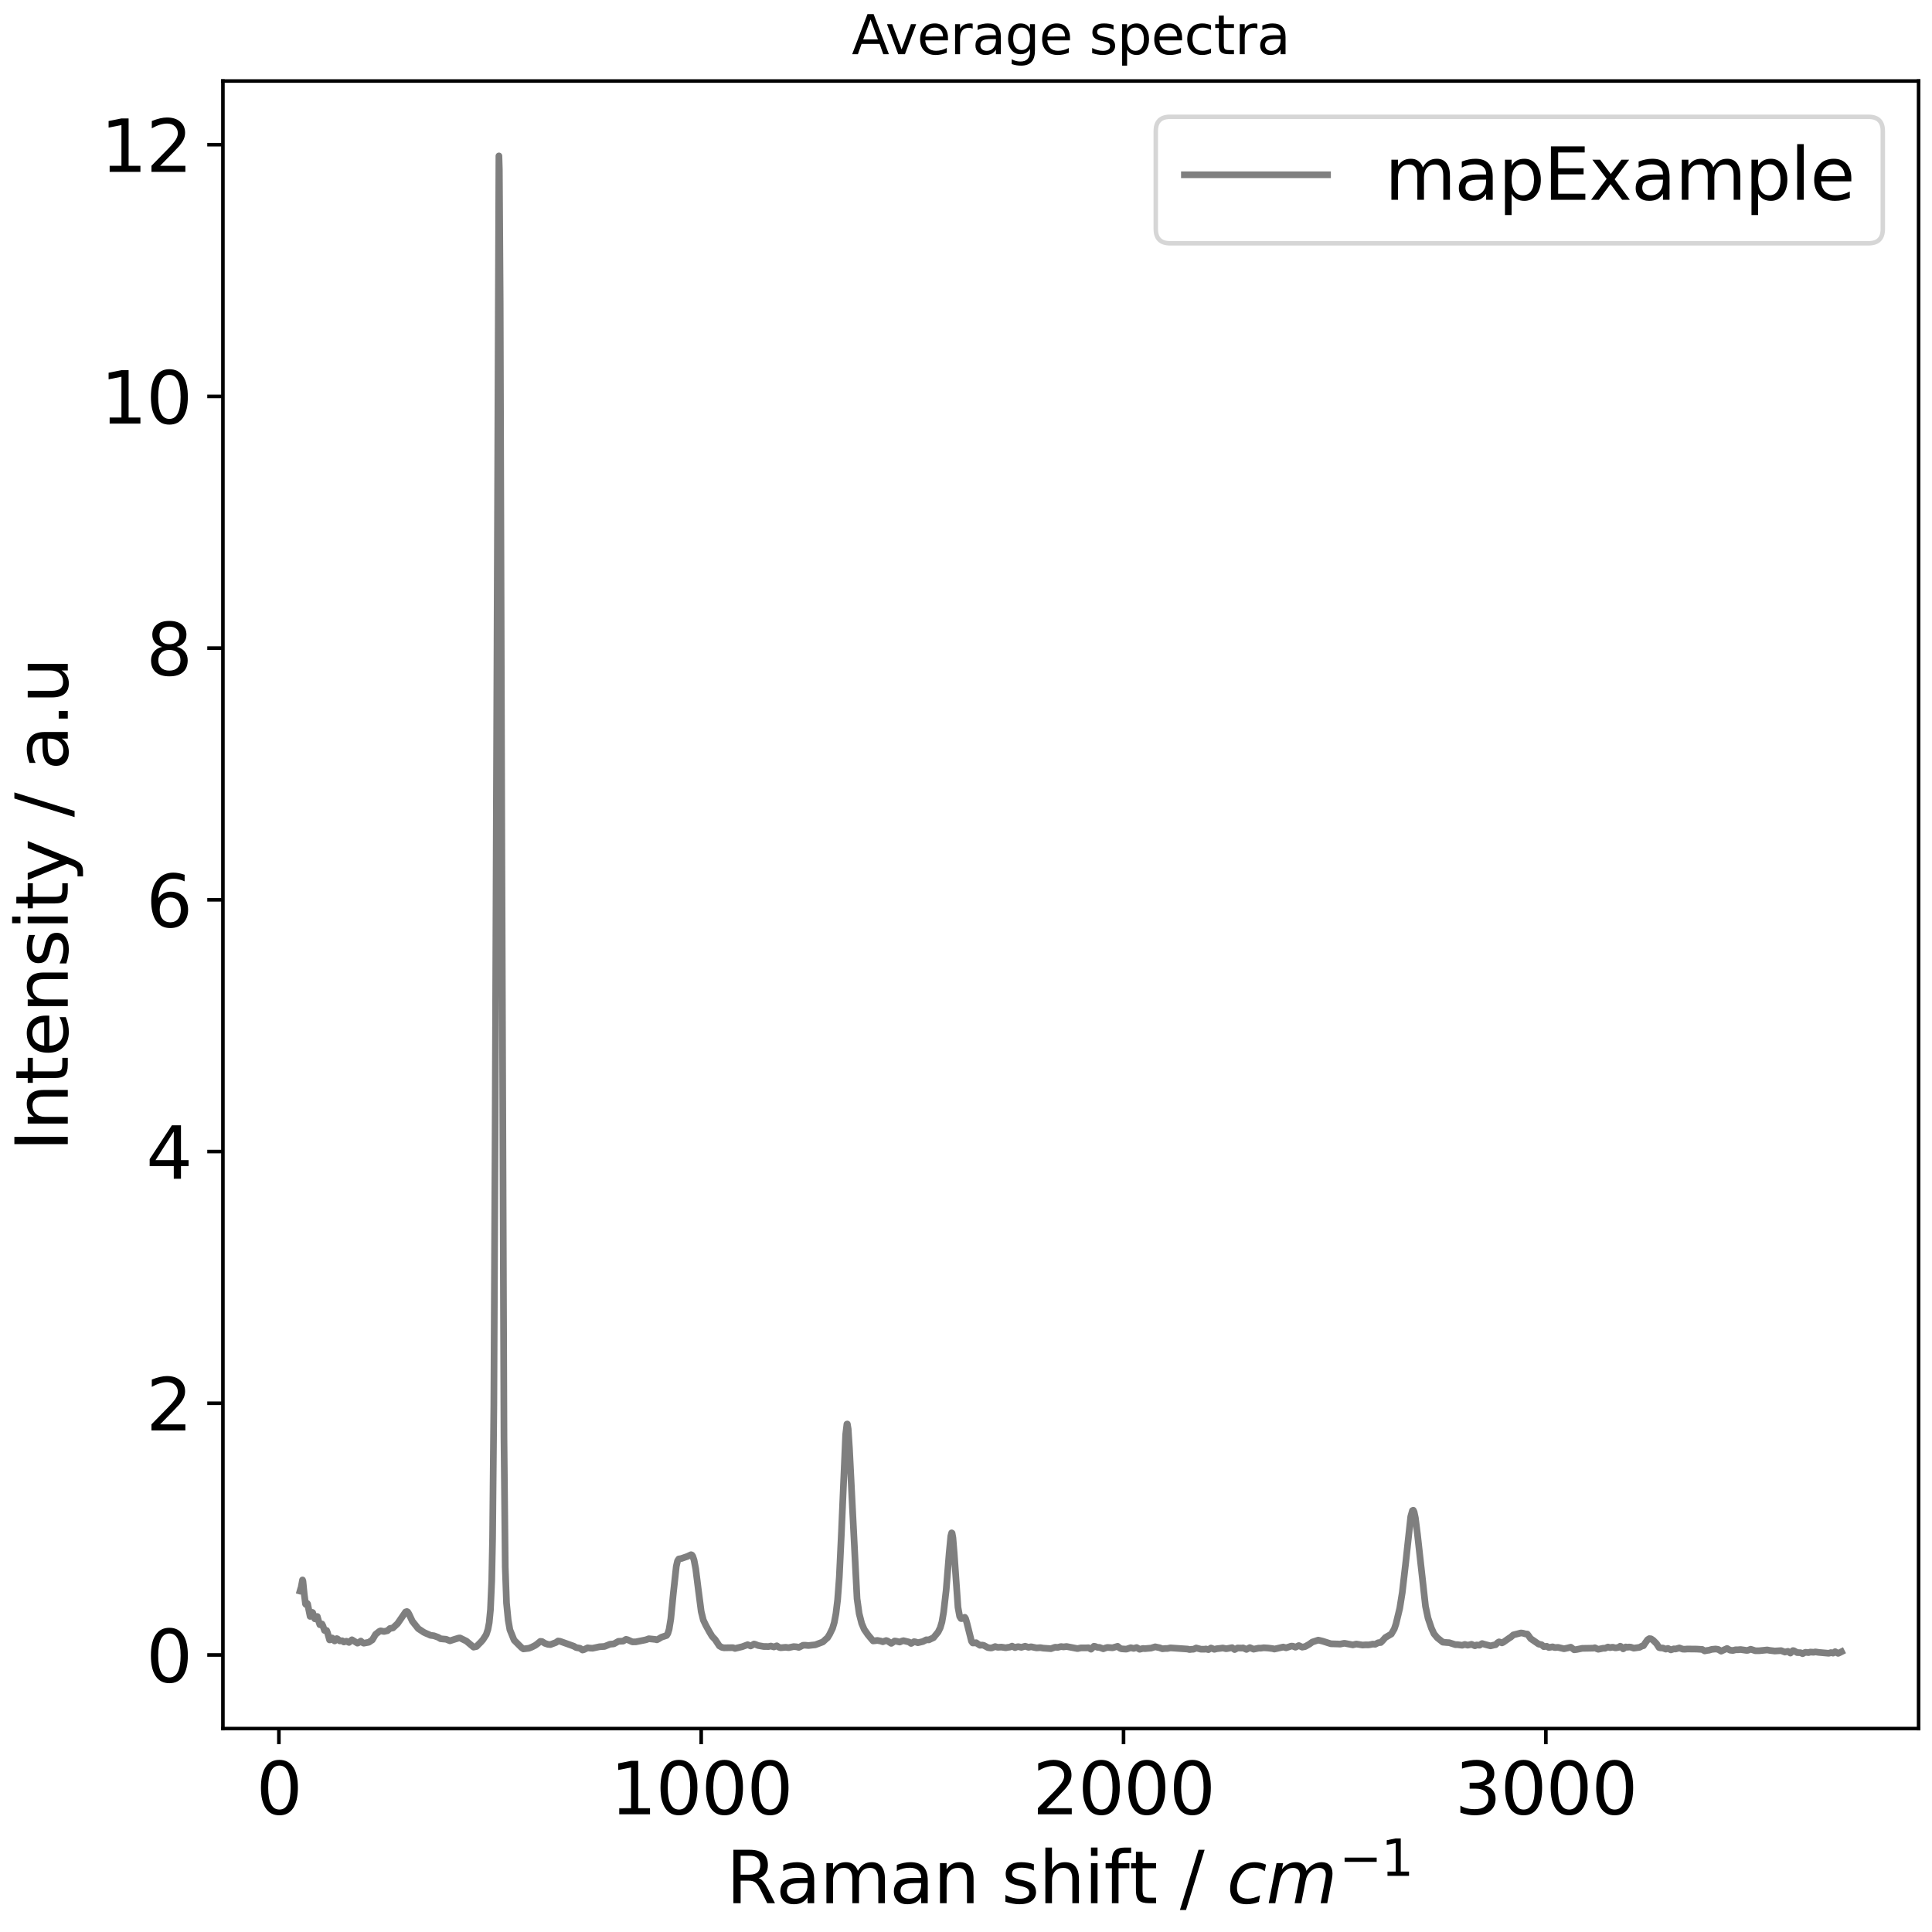 <?xml version="1.0" encoding="utf-8" standalone="no"?>
<!DOCTYPE svg PUBLIC "-//W3C//DTD SVG 1.1//EN"
  "http://www.w3.org/Graphics/SVG/1.1/DTD/svg11.dtd">
<svg xmlns:xlink="http://www.w3.org/1999/xlink" width="432pt" height="432pt" viewBox="0 0 432 432" xmlns="http://www.w3.org/2000/svg" version="1.1">
 <defs>
  <style type="text/css">*{stroke-linejoin: round; stroke-linecap: butt}</style>
 </defs>
 <g id="figure_1">
  <g id="patch_1">
   <path d="M 0 432 
L 432 432 
L 432 0 
L 0 0 
z
" style="fill: #ffffff"/>
  </g>
  <g id="axes_1">
   <g id="patch_2">
    <path d="M 49.845 386.515 
L 429 386.515 
L 429 18.118 
L 49.845 18.118 
z
" style="fill: #ffffff"/>
   </g>
   <g id="matplotlib.axis_1">
    <g id="xtick_1">
     <g id="line2d_1">
      <defs>
       <path id="m2efb0ae45a" d="M 0 0 
L 0 3.5 
" style="stroke: #000000; stroke-width: 0.8"/>
      </defs>
      <g>
       <use xlink:href="#m2efb0ae45a" x="62.358" y="386.515" style="stroke: #000000; stroke-width: 0.8"/>
      </g>
     </g>
     <g id="text_1">
      <!-- 0 -->
      <g transform="translate(57.268 405.672)scale(0.16 -0.16)">
       <defs>
        <path id="DejaVuSans-30" d="M 2034 4250 
Q 1547 4250 1301 3770 
Q 1056 3291 1056 2328 
Q 1056 1369 1301 889 
Q 1547 409 2034 409 
Q 2525 409 2770 889 
Q 3016 1369 3016 2328 
Q 3016 3291 2770 3770 
Q 2525 4250 2034 4250 
z
M 2034 4750 
Q 2819 4750 3233 4129 
Q 3647 3509 3647 2328 
Q 3647 1150 3233 529 
Q 2819 -91 2034 -91 
Q 1250 -91 836 529 
Q 422 1150 422 2328 
Q 422 3509 836 4129 
Q 1250 4750 2034 4750 
z
" transform="scale(0.016)"/>
       </defs>
       <use xlink:href="#DejaVuSans-30"/>
      </g>
     </g>
    </g>
    <g id="xtick_2">
     <g id="line2d_2">
      <g>
       <use xlink:href="#m2efb0ae45a" x="156.792" y="386.515" style="stroke: #000000; stroke-width: 0.8"/>
      </g>
     </g>
     <g id="text_2">
      <!-- 1000 -->
      <g transform="translate(136.432 405.672)scale(0.16 -0.16)">
       <defs>
        <path id="DejaVuSans-31" d="M 794 531 
L 1825 531 
L 1825 4091 
L 703 3866 
L 703 4441 
L 1819 4666 
L 2450 4666 
L 2450 531 
L 3481 531 
L 3481 0 
L 794 0 
L 794 531 
z
" transform="scale(0.016)"/>
       </defs>
       <use xlink:href="#DejaVuSans-31"/>
       <use xlink:href="#DejaVuSans-30" x="63.623"/>
       <use xlink:href="#DejaVuSans-30" x="127.246"/>
       <use xlink:href="#DejaVuSans-30" x="190.869"/>
      </g>
     </g>
    </g>
    <g id="xtick_3">
     <g id="line2d_3">
      <g>
       <use xlink:href="#m2efb0ae45a" x="251.227" y="386.515" style="stroke: #000000; stroke-width: 0.8"/>
      </g>
     </g>
     <g id="text_3">
      <!-- 2000 -->
      <g transform="translate(230.867 405.672)scale(0.16 -0.16)">
       <defs>
        <path id="DejaVuSans-32" d="M 1228 531 
L 3431 531 
L 3431 0 
L 469 0 
L 469 531 
Q 828 903 1448 1529 
Q 2069 2156 2228 2338 
Q 2531 2678 2651 2914 
Q 2772 3150 2772 3378 
Q 2772 3750 2511 3984 
Q 2250 4219 1831 4219 
Q 1534 4219 1204 4116 
Q 875 4013 500 3803 
L 500 4441 
Q 881 4594 1212 4672 
Q 1544 4750 1819 4750 
Q 2544 4750 2975 4387 
Q 3406 4025 3406 3419 
Q 3406 3131 3298 2873 
Q 3191 2616 2906 2266 
Q 2828 2175 2409 1742 
Q 1991 1309 1228 531 
z
" transform="scale(0.016)"/>
       </defs>
       <use xlink:href="#DejaVuSans-32"/>
       <use xlink:href="#DejaVuSans-30" x="63.623"/>
       <use xlink:href="#DejaVuSans-30" x="127.246"/>
       <use xlink:href="#DejaVuSans-30" x="190.869"/>
      </g>
     </g>
    </g>
    <g id="xtick_4">
     <g id="line2d_4">
      <g>
       <use xlink:href="#m2efb0ae45a" x="345.661" y="386.515" style="stroke: #000000; stroke-width: 0.8"/>
      </g>
     </g>
     <g id="text_4">
      <!-- 3000 -->
      <g transform="translate(325.301 405.672)scale(0.16 -0.16)">
       <defs>
        <path id="DejaVuSans-33" d="M 2597 2516 
Q 3050 2419 3304 2112 
Q 3559 1806 3559 1356 
Q 3559 666 3084 287 
Q 2609 -91 1734 -91 
Q 1441 -91 1130 -33 
Q 819 25 488 141 
L 488 750 
Q 750 597 1062 519 
Q 1375 441 1716 441 
Q 2309 441 2620 675 
Q 2931 909 2931 1356 
Q 2931 1769 2642 2001 
Q 2353 2234 1838 2234 
L 1294 2234 
L 1294 2753 
L 1863 2753 
Q 2328 2753 2575 2939 
Q 2822 3125 2822 3475 
Q 2822 3834 2567 4026 
Q 2313 4219 1838 4219 
Q 1578 4219 1281 4162 
Q 984 4106 628 3988 
L 628 4550 
Q 988 4650 1302 4700 
Q 1616 4750 1894 4750 
Q 2613 4750 3031 4423 
Q 3450 4097 3450 3541 
Q 3450 3153 3228 2886 
Q 3006 2619 2597 2516 
z
" transform="scale(0.016)"/>
       </defs>
       <use xlink:href="#DejaVuSans-33"/>
       <use xlink:href="#DejaVuSans-30" x="63.623"/>
       <use xlink:href="#DejaVuSans-30" x="127.246"/>
       <use xlink:href="#DejaVuSans-30" x="190.869"/>
      </g>
     </g>
    </g>
    <g id="text_5">
     <!-- Raman shift / $cm^{-1}$ -->
     <g transform="translate(162.382 425.672)scale(0.16 -0.16)">
      <defs>
       <path id="DejaVuSans-52" d="M 2841 2188 
Q 3044 2119 3236 1894 
Q 3428 1669 3622 1275 
L 4263 0 
L 3584 0 
L 2988 1197 
Q 2756 1666 2539 1819 
Q 2322 1972 1947 1972 
L 1259 1972 
L 1259 0 
L 628 0 
L 628 4666 
L 2053 4666 
Q 2853 4666 3247 4331 
Q 3641 3997 3641 3322 
Q 3641 2881 3436 2590 
Q 3231 2300 2841 2188 
z
M 1259 4147 
L 1259 2491 
L 2053 2491 
Q 2509 2491 2742 2702 
Q 2975 2913 2975 3322 
Q 2975 3731 2742 3939 
Q 2509 4147 2053 4147 
L 1259 4147 
z
" transform="scale(0.016)"/>
       <path id="DejaVuSans-61" d="M 2194 1759 
Q 1497 1759 1228 1600 
Q 959 1441 959 1056 
Q 959 750 1161 570 
Q 1363 391 1709 391 
Q 2188 391 2477 730 
Q 2766 1069 2766 1631 
L 2766 1759 
L 2194 1759 
z
M 3341 1997 
L 3341 0 
L 2766 0 
L 2766 531 
Q 2569 213 2275 61 
Q 1981 -91 1556 -91 
Q 1019 -91 701 211 
Q 384 513 384 1019 
Q 384 1609 779 1909 
Q 1175 2209 1959 2209 
L 2766 2209 
L 2766 2266 
Q 2766 2663 2505 2880 
Q 2244 3097 1772 3097 
Q 1472 3097 1187 3025 
Q 903 2953 641 2809 
L 641 3341 
Q 956 3463 1253 3523 
Q 1550 3584 1831 3584 
Q 2591 3584 2966 3190 
Q 3341 2797 3341 1997 
z
" transform="scale(0.016)"/>
       <path id="DejaVuSans-6d" d="M 3328 2828 
Q 3544 3216 3844 3400 
Q 4144 3584 4550 3584 
Q 5097 3584 5394 3201 
Q 5691 2819 5691 2113 
L 5691 0 
L 5113 0 
L 5113 2094 
Q 5113 2597 4934 2840 
Q 4756 3084 4391 3084 
Q 3944 3084 3684 2787 
Q 3425 2491 3425 1978 
L 3425 0 
L 2847 0 
L 2847 2094 
Q 2847 2600 2669 2842 
Q 2491 3084 2119 3084 
Q 1678 3084 1418 2786 
Q 1159 2488 1159 1978 
L 1159 0 
L 581 0 
L 581 3500 
L 1159 3500 
L 1159 2956 
Q 1356 3278 1631 3431 
Q 1906 3584 2284 3584 
Q 2666 3584 2933 3390 
Q 3200 3197 3328 2828 
z
" transform="scale(0.016)"/>
       <path id="DejaVuSans-6e" d="M 3513 2113 
L 3513 0 
L 2938 0 
L 2938 2094 
Q 2938 2591 2744 2837 
Q 2550 3084 2163 3084 
Q 1697 3084 1428 2787 
Q 1159 2491 1159 1978 
L 1159 0 
L 581 0 
L 581 3500 
L 1159 3500 
L 1159 2956 
Q 1366 3272 1645 3428 
Q 1925 3584 2291 3584 
Q 2894 3584 3203 3211 
Q 3513 2838 3513 2113 
z
" transform="scale(0.016)"/>
       <path id="DejaVuSans-20" transform="scale(0.016)"/>
       <path id="DejaVuSans-73" d="M 2834 3397 
L 2834 2853 
Q 2591 2978 2328 3040 
Q 2066 3103 1784 3103 
Q 1356 3103 1142 2972 
Q 928 2841 928 2578 
Q 928 2378 1081 2264 
Q 1234 2150 1697 2047 
L 1894 2003 
Q 2506 1872 2764 1633 
Q 3022 1394 3022 966 
Q 3022 478 2636 193 
Q 2250 -91 1575 -91 
Q 1294 -91 989 -36 
Q 684 19 347 128 
L 347 722 
Q 666 556 975 473 
Q 1284 391 1588 391 
Q 1994 391 2212 530 
Q 2431 669 2431 922 
Q 2431 1156 2273 1281 
Q 2116 1406 1581 1522 
L 1381 1569 
Q 847 1681 609 1914 
Q 372 2147 372 2553 
Q 372 3047 722 3315 
Q 1072 3584 1716 3584 
Q 2034 3584 2315 3537 
Q 2597 3491 2834 3397 
z
" transform="scale(0.016)"/>
       <path id="DejaVuSans-68" d="M 3513 2113 
L 3513 0 
L 2938 0 
L 2938 2094 
Q 2938 2591 2744 2837 
Q 2550 3084 2163 3084 
Q 1697 3084 1428 2787 
Q 1159 2491 1159 1978 
L 1159 0 
L 581 0 
L 581 4863 
L 1159 4863 
L 1159 2956 
Q 1366 3272 1645 3428 
Q 1925 3584 2291 3584 
Q 2894 3584 3203 3211 
Q 3513 2838 3513 2113 
z
" transform="scale(0.016)"/>
       <path id="DejaVuSans-69" d="M 603 3500 
L 1178 3500 
L 1178 0 
L 603 0 
L 603 3500 
z
M 603 4863 
L 1178 4863 
L 1178 4134 
L 603 4134 
L 603 4863 
z
" transform="scale(0.016)"/>
       <path id="DejaVuSans-66" d="M 2375 4863 
L 2375 4384 
L 1825 4384 
Q 1516 4384 1395 4259 
Q 1275 4134 1275 3809 
L 1275 3500 
L 2222 3500 
L 2222 3053 
L 1275 3053 
L 1275 0 
L 697 0 
L 697 3053 
L 147 3053 
L 147 3500 
L 697 3500 
L 697 3744 
Q 697 4328 969 4595 
Q 1241 4863 1831 4863 
L 2375 4863 
z
" transform="scale(0.016)"/>
       <path id="DejaVuSans-74" d="M 1172 4494 
L 1172 3500 
L 2356 3500 
L 2356 3053 
L 1172 3053 
L 1172 1153 
Q 1172 725 1289 603 
Q 1406 481 1766 481 
L 2356 481 
L 2356 0 
L 1766 0 
Q 1100 0 847 248 
Q 594 497 594 1153 
L 594 3053 
L 172 3053 
L 172 3500 
L 594 3500 
L 594 4494 
L 1172 4494 
z
" transform="scale(0.016)"/>
       <path id="DejaVuSans-2f" d="M 1625 4666 
L 2156 4666 
L 531 -594 
L 0 -594 
L 1625 4666 
z
" transform="scale(0.016)"/>
       <path id="DejaVuSans-Oblique-63" d="M 3431 3366 
L 3316 2797 
Q 3109 2947 2876 3022 
Q 2644 3097 2394 3097 
Q 2119 3097 1870 3000 
Q 1622 2903 1453 2725 
Q 1184 2453 1037 2087 
Q 891 1722 891 1331 
Q 891 859 1127 628 
Q 1363 397 1844 397 
Q 2081 397 2348 469 
Q 2616 541 2906 684 
L 2797 116 
Q 2547 13 2283 -39 
Q 2019 -91 1741 -91 
Q 1044 -91 669 257 
Q 294 606 294 1253 
Q 294 1797 489 2255 
Q 684 2713 1069 3078 
Q 1331 3328 1684 3456 
Q 2038 3584 2456 3584 
Q 2700 3584 2940 3529 
Q 3181 3475 3431 3366 
z
" transform="scale(0.016)"/>
       <path id="DejaVuSans-Oblique-6d" d="M 5747 2113 
L 5338 0 
L 4763 0 
L 5166 2094 
Q 5191 2228 5203 2325 
Q 5216 2422 5216 2491 
Q 5216 2772 5059 2928 
Q 4903 3084 4622 3084 
Q 4203 3084 3875 2770 
Q 3547 2456 3450 1953 
L 3066 0 
L 2491 0 
L 2900 2094 
Q 2925 2209 2937 2307 
Q 2950 2406 2950 2484 
Q 2950 2769 2794 2926 
Q 2638 3084 2363 3084 
Q 1938 3084 1609 2770 
Q 1281 2456 1184 1953 
L 800 0 
L 225 0 
L 909 3500 
L 1484 3500 
L 1375 2956 
Q 1609 3263 1923 3423 
Q 2238 3584 2597 3584 
Q 2978 3584 3223 3384 
Q 3469 3184 3519 2828 
Q 3781 3197 4126 3390 
Q 4472 3584 4856 3584 
Q 5306 3584 5551 3325 
Q 5797 3066 5797 2591 
Q 5797 2488 5784 2364 
Q 5772 2241 5747 2113 
z
" transform="scale(0.016)"/>
       <path id="DejaVuSans-2212" d="M 678 2272 
L 4684 2272 
L 4684 1741 
L 678 1741 
L 678 2272 
z
" transform="scale(0.016)"/>
      </defs>
      <use xlink:href="#DejaVuSans-52" transform="translate(0 0.684)"/>
      <use xlink:href="#DejaVuSans-61" transform="translate(69.482 0.684)"/>
      <use xlink:href="#DejaVuSans-6d" transform="translate(130.762 0.684)"/>
      <use xlink:href="#DejaVuSans-61" transform="translate(228.174 0.684)"/>
      <use xlink:href="#DejaVuSans-6e" transform="translate(289.453 0.684)"/>
      <use xlink:href="#DejaVuSans-20" transform="translate(352.832 0.684)"/>
      <use xlink:href="#DejaVuSans-73" transform="translate(384.619 0.684)"/>
      <use xlink:href="#DejaVuSans-68" transform="translate(436.719 0.684)"/>
      <use xlink:href="#DejaVuSans-69" transform="translate(500.098 0.684)"/>
      <use xlink:href="#DejaVuSans-66" transform="translate(527.881 0.684)"/>
      <use xlink:href="#DejaVuSans-74" transform="translate(563.086 0.684)"/>
      <use xlink:href="#DejaVuSans-20" transform="translate(602.295 0.684)"/>
      <use xlink:href="#DejaVuSans-2f" transform="translate(634.082 0.684)"/>
      <use xlink:href="#DejaVuSans-20" transform="translate(667.773 0.684)"/>
      <use xlink:href="#DejaVuSans-Oblique-63" transform="translate(699.561 0.684)"/>
      <use xlink:href="#DejaVuSans-Oblique-6d" transform="translate(754.541 0.684)"/>
      <use xlink:href="#DejaVuSans-2212" transform="translate(856.603 38.966)scale(0.7)"/>
      <use xlink:href="#DejaVuSans-31" transform="translate(915.255 38.966)scale(0.7)"/>
     </g>
    </g>
   </g>
   <g id="matplotlib.axis_2">
    <g id="ytick_1">
     <g id="line2d_5">
      <defs>
       <path id="m67b5463682" d="M 0 0 
L -3.5 0 
" style="stroke: #000000; stroke-width: 0.8"/>
      </defs>
      <g>
       <use xlink:href="#m67b5463682" x="49.845" y="370.055" style="stroke: #000000; stroke-width: 0.8"/>
      </g>
     </g>
     <g id="text_6">
      <!-- 0 -->
      <g transform="translate(32.665 376.134)scale(0.16 -0.16)">
       <use xlink:href="#DejaVuSans-30"/>
      </g>
     </g>
    </g>
    <g id="ytick_2">
     <g id="line2d_6">
      <g>
       <use xlink:href="#m67b5463682" x="49.845" y="313.771" style="stroke: #000000; stroke-width: 0.8"/>
      </g>
     </g>
     <g id="text_7">
      <!-- 2 -->
      <g transform="translate(32.665 319.85)scale(0.16 -0.16)">
       <use xlink:href="#DejaVuSans-32"/>
      </g>
     </g>
    </g>
    <g id="ytick_3">
     <g id="line2d_7">
      <g>
       <use xlink:href="#m67b5463682" x="49.845" y="257.487" style="stroke: #000000; stroke-width: 0.8"/>
      </g>
     </g>
     <g id="text_8">
      <!-- 4 -->
      <g transform="translate(32.665 263.566)scale(0.16 -0.16)">
       <defs>
        <path id="DejaVuSans-34" d="M 2419 4116 
L 825 1625 
L 2419 1625 
L 2419 4116 
z
M 2253 4666 
L 3047 4666 
L 3047 1625 
L 3713 1625 
L 3713 1100 
L 3047 1100 
L 3047 0 
L 2419 0 
L 2419 1100 
L 313 1100 
L 313 1709 
L 2253 4666 
z
" transform="scale(0.016)"/>
       </defs>
       <use xlink:href="#DejaVuSans-34"/>
      </g>
     </g>
    </g>
    <g id="ytick_4">
     <g id="line2d_8">
      <g>
       <use xlink:href="#m67b5463682" x="49.845" y="201.203" style="stroke: #000000; stroke-width: 0.8"/>
      </g>
     </g>
     <g id="text_9">
      <!-- 6 -->
      <g transform="translate(32.665 207.282)scale(0.16 -0.16)">
       <defs>
        <path id="DejaVuSans-36" d="M 2113 2584 
Q 1688 2584 1439 2293 
Q 1191 2003 1191 1497 
Q 1191 994 1439 701 
Q 1688 409 2113 409 
Q 2538 409 2786 701 
Q 3034 994 3034 1497 
Q 3034 2003 2786 2293 
Q 2538 2584 2113 2584 
z
M 3366 4563 
L 3366 3988 
Q 3128 4100 2886 4159 
Q 2644 4219 2406 4219 
Q 1781 4219 1451 3797 
Q 1122 3375 1075 2522 
Q 1259 2794 1537 2939 
Q 1816 3084 2150 3084 
Q 2853 3084 3261 2657 
Q 3669 2231 3669 1497 
Q 3669 778 3244 343 
Q 2819 -91 2113 -91 
Q 1303 -91 875 529 
Q 447 1150 447 2328 
Q 447 3434 972 4092 
Q 1497 4750 2381 4750 
Q 2619 4750 2861 4703 
Q 3103 4656 3366 4563 
z
" transform="scale(0.016)"/>
       </defs>
       <use xlink:href="#DejaVuSans-36"/>
      </g>
     </g>
    </g>
    <g id="ytick_5">
     <g id="line2d_9">
      <g>
       <use xlink:href="#m67b5463682" x="49.845" y="144.919" style="stroke: #000000; stroke-width: 0.8"/>
      </g>
     </g>
     <g id="text_10">
      <!-- 8 -->
      <g transform="translate(32.665 150.998)scale(0.16 -0.16)">
       <defs>
        <path id="DejaVuSans-38" d="M 2034 2216 
Q 1584 2216 1326 1975 
Q 1069 1734 1069 1313 
Q 1069 891 1326 650 
Q 1584 409 2034 409 
Q 2484 409 2743 651 
Q 3003 894 3003 1313 
Q 3003 1734 2745 1975 
Q 2488 2216 2034 2216 
z
M 1403 2484 
Q 997 2584 770 2862 
Q 544 3141 544 3541 
Q 544 4100 942 4425 
Q 1341 4750 2034 4750 
Q 2731 4750 3128 4425 
Q 3525 4100 3525 3541 
Q 3525 3141 3298 2862 
Q 3072 2584 2669 2484 
Q 3125 2378 3379 2068 
Q 3634 1759 3634 1313 
Q 3634 634 3220 271 
Q 2806 -91 2034 -91 
Q 1263 -91 848 271 
Q 434 634 434 1313 
Q 434 1759 690 2068 
Q 947 2378 1403 2484 
z
M 1172 3481 
Q 1172 3119 1398 2916 
Q 1625 2713 2034 2713 
Q 2441 2713 2670 2916 
Q 2900 3119 2900 3481 
Q 2900 3844 2670 4047 
Q 2441 4250 2034 4250 
Q 1625 4250 1398 4047 
Q 1172 3844 1172 3481 
z
" transform="scale(0.016)"/>
       </defs>
       <use xlink:href="#DejaVuSans-38"/>
      </g>
     </g>
    </g>
    <g id="ytick_6">
     <g id="line2d_10">
      <g>
       <use xlink:href="#m67b5463682" x="49.845" y="88.636" style="stroke: #000000; stroke-width: 0.8"/>
      </g>
     </g>
     <g id="text_11">
      <!-- 10 -->
      <g transform="translate(22.485 94.714)scale(0.16 -0.16)">
       <use xlink:href="#DejaVuSans-31"/>
       <use xlink:href="#DejaVuSans-30" x="63.623"/>
      </g>
     </g>
    </g>
    <g id="ytick_7">
     <g id="line2d_11">
      <g>
       <use xlink:href="#m67b5463682" x="49.845" y="32.352" style="stroke: #000000; stroke-width: 0.8"/>
      </g>
     </g>
     <g id="text_12">
      <!-- 12 -->
      <g transform="translate(22.485 38.43)scale(0.16 -0.16)">
       <use xlink:href="#DejaVuSans-31"/>
       <use xlink:href="#DejaVuSans-32" x="63.623"/>
      </g>
     </g>
    </g>
    <g id="text_13">
     <!-- Intensity / a.u -->
     <g transform="translate(15.158 257.432)rotate(-90)scale(0.16 -0.16)">
      <defs>
       <path id="DejaVuSans-49" d="M 628 4666 
L 1259 4666 
L 1259 0 
L 628 0 
L 628 4666 
z
" transform="scale(0.016)"/>
       <path id="DejaVuSans-65" d="M 3597 1894 
L 3597 1613 
L 953 1613 
Q 991 1019 1311 708 
Q 1631 397 2203 397 
Q 2534 397 2845 478 
Q 3156 559 3463 722 
L 3463 178 
Q 3153 47 2828 -22 
Q 2503 -91 2169 -91 
Q 1331 -91 842 396 
Q 353 884 353 1716 
Q 353 2575 817 3079 
Q 1281 3584 2069 3584 
Q 2775 3584 3186 3129 
Q 3597 2675 3597 1894 
z
M 3022 2063 
Q 3016 2534 2758 2815 
Q 2500 3097 2075 3097 
Q 1594 3097 1305 2825 
Q 1016 2553 972 2059 
L 3022 2063 
z
" transform="scale(0.016)"/>
       <path id="DejaVuSans-79" d="M 2059 -325 
Q 1816 -950 1584 -1140 
Q 1353 -1331 966 -1331 
L 506 -1331 
L 506 -850 
L 844 -850 
Q 1081 -850 1212 -737 
Q 1344 -625 1503 -206 
L 1606 56 
L 191 3500 
L 800 3500 
L 1894 763 
L 2988 3500 
L 3597 3500 
L 2059 -325 
z
" transform="scale(0.016)"/>
       <path id="DejaVuSans-2e" d="M 684 794 
L 1344 794 
L 1344 0 
L 684 0 
L 684 794 
z
" transform="scale(0.016)"/>
       <path id="DejaVuSans-75" d="M 544 1381 
L 544 3500 
L 1119 3500 
L 1119 1403 
Q 1119 906 1312 657 
Q 1506 409 1894 409 
Q 2359 409 2629 706 
Q 2900 1003 2900 1516 
L 2900 3500 
L 3475 3500 
L 3475 0 
L 2900 0 
L 2900 538 
Q 2691 219 2414 64 
Q 2138 -91 1772 -91 
Q 1169 -91 856 284 
Q 544 659 544 1381 
z
M 1991 3584 
L 1991 3584 
z
" transform="scale(0.016)"/>
      </defs>
      <use xlink:href="#DejaVuSans-49"/>
      <use xlink:href="#DejaVuSans-6e" x="29.492"/>
      <use xlink:href="#DejaVuSans-74" x="92.871"/>
      <use xlink:href="#DejaVuSans-65" x="132.08"/>
      <use xlink:href="#DejaVuSans-6e" x="193.604"/>
      <use xlink:href="#DejaVuSans-73" x="256.982"/>
      <use xlink:href="#DejaVuSans-69" x="309.082"/>
      <use xlink:href="#DejaVuSans-74" x="336.865"/>
      <use xlink:href="#DejaVuSans-79" x="376.074"/>
      <use xlink:href="#DejaVuSans-20" x="435.254"/>
      <use xlink:href="#DejaVuSans-2f" x="467.041"/>
      <use xlink:href="#DejaVuSans-20" x="500.732"/>
      <use xlink:href="#DejaVuSans-61" x="532.52"/>
      <use xlink:href="#DejaVuSans-2e" x="593.799"/>
      <use xlink:href="#DejaVuSans-75" x="625.586"/>
     </g>
    </g>
   </g>
   <g id="line2d_12">
    <path d="M 67.08 355.774 
L 67.174 355.801 
L 67.363 354.785 
L 67.646 353.28 
L 67.741 353.569 
L 68.024 356.416 
L 68.307 358.643 
L 68.402 358.771 
L 68.685 358.511 
L 68.779 358.639 
L 69.346 361.43 
L 69.44 361.399 
L 69.818 360.53 
L 69.913 360.581 
L 70.101 361.143 
L 70.385 361.965 
L 70.479 361.989 
L 70.951 361.45 
L 71.235 362.453 
L 71.518 363.297 
L 71.707 363.283 
L 71.99 363.13 
L 72.179 363.499 
L 72.557 364.571 
L 72.746 364.628 
L 73.029 364.572 
L 73.218 365.033 
L 73.69 366.687 
L 73.879 366.662 
L 74.257 366.25 
L 74.445 366.459 
L 74.823 366.919 
L 75.012 366.746 
L 75.295 366.396 
L 75.484 366.473 
L 75.956 366.903 
L 76.523 366.877 
L 76.901 367.151 
L 77.184 367.049 
L 77.467 366.982 
L 78.034 367.254 
L 78.695 366.659 
L 79.923 367.415 
L 80.206 367.29 
L 80.678 366.944 
L 81.056 367.284 
L 81.339 367.42 
L 82.472 367.212 
L 82.945 366.882 
L 83.228 366.71 
L 83.511 366.246 
L 83.983 365.437 
L 84.833 364.769 
L 85.117 364.66 
L 85.872 364.806 
L 86.627 364.635 
L 87.194 364.131 
L 87.855 364.012 
L 88.894 363.043 
L 90.688 360.437 
L 90.971 360.343 
L 91.16 360.428 
L 91.444 360.888 
L 92.199 362.506 
L 93.521 364.163 
L 94.749 364.977 
L 95.221 365.203 
L 95.693 365.399 
L 96.26 365.66 
L 97.015 365.756 
L 97.96 366.096 
L 98.526 366.432 
L 99.282 366.504 
L 99.754 366.545 
L 100.604 366.89 
L 101.737 366.525 
L 102.587 366.267 
L 102.87 366.252 
L 104.287 366.955 
L 105.892 368.304 
L 106.553 368.157 
L 106.931 367.76 
L 107.498 367.201 
L 107.97 366.667 
L 108.725 365.491 
L 109.103 364.334 
L 109.386 362.85 
L 109.669 359.927 
L 109.953 353.408 
L 110.142 344.006 
L 110.425 314.18 
L 110.708 253.735 
L 111.558 34.864 
L 111.653 37.907 
L 111.841 67.547 
L 112.219 192.363 
L 112.691 321.418 
L 112.975 350.382 
L 113.258 358.432 
L 113.636 362.269 
L 114.013 364.419 
L 114.958 366.745 
L 116.28 368.069 
L 116.658 368.434 
L 117.035 368.701 
L 118.263 368.554 
L 118.924 368.294 
L 119.68 367.907 
L 120.152 367.563 
L 120.813 367.016 
L 121.191 367.046 
L 121.852 367.458 
L 122.513 367.679 
L 123.079 367.732 
L 124.307 367.268 
L 124.779 366.933 
L 125.251 367.002 
L 128.273 368.082 
L 128.84 368.4 
L 129.69 368.555 
L 130.256 368.949 
L 130.54 368.875 
L 131.389 368.456 
L 131.956 368.525 
L 132.523 368.546 
L 134.034 368.22 
L 135.167 368.15 
L 136.394 367.653 
L 137.244 367.575 
L 138.283 367.004 
L 139.322 366.958 
L 139.983 366.557 
L 140.361 366.661 
L 141.399 367.126 
L 142.155 367.122 
L 144.138 366.729 
L 144.516 366.636 
L 145.082 366.425 
L 146.499 366.571 
L 146.877 366.666 
L 147.254 366.474 
L 147.915 366.078 
L 149.049 365.699 
L 149.332 365.246 
L 149.615 364.314 
L 149.993 361.993 
L 150.56 356.279 
L 151.221 350.238 
L 151.504 349.013 
L 151.787 348.589 
L 152.354 348.488 
L 153.676 348.03 
L 154.526 347.636 
L 154.715 347.714 
L 154.904 347.988 
L 155.187 348.838 
L 155.565 350.796 
L 156.131 355.294 
L 156.792 360.353 
L 157.264 362.252 
L 157.831 363.442 
L 158.681 364.978 
L 159.248 365.908 
L 159.909 366.605 
L 160.853 368.033 
L 161.42 368.358 
L 161.892 368.452 
L 163.875 368.417 
L 164.347 368.595 
L 165.952 368.211 
L 167.18 367.755 
L 167.463 367.874 
L 167.841 368.044 
L 168.124 367.901 
L 168.597 367.61 
L 168.88 367.679 
L 169.541 367.944 
L 170.296 368.075 
L 170.769 368.163 
L 171.43 368.162 
L 171.807 368.184 
L 172.374 368.062 
L 173.035 368.263 
L 173.696 368.003 
L 174.168 368.331 
L 174.546 368.442 
L 175.679 368.336 
L 176.34 368.423 
L 177.473 368.184 
L 178.135 368.239 
L 178.607 368.366 
L 178.984 368.186 
L 179.551 367.888 
L 180.023 367.873 
L 180.779 367.945 
L 181.629 367.847 
L 182.29 367.783 
L 183.989 367.146 
L 184.65 366.528 
L 185.028 366.213 
L 185.5 365.445 
L 186.161 364.087 
L 186.539 362.815 
L 186.917 360.816 
L 187.295 357.71 
L 187.672 352.618 
L 188.145 342.695 
L 189.089 320.785 
L 189.372 318.435 
L 189.467 318.412 
L 189.656 319.522 
L 189.939 323.856 
L 191.639 357.466 
L 192.111 360.806 
L 192.677 363.009 
L 193.244 364.339 
L 194.094 365.566 
L 195.227 366.914 
L 195.605 366.881 
L 196.171 366.803 
L 196.927 366.941 
L 197.399 367.1 
L 197.777 366.96 
L 198.155 366.828 
L 198.438 366.917 
L 199.288 367.462 
L 199.571 367.278 
L 200.043 366.93 
L 200.421 366.981 
L 201.177 367.171 
L 201.649 366.957 
L 202.026 366.865 
L 203.254 367.155 
L 203.726 367.481 
L 204.01 367.324 
L 204.387 367.078 
L 204.671 367.124 
L 205.237 367.317 
L 206.37 367.046 
L 207.126 366.665 
L 207.693 366.681 
L 208.731 366.191 
L 209.77 364.924 
L 210.242 363.96 
L 210.62 362.682 
L 210.998 360.463 
L 211.564 355.554 
L 212.225 347.38 
L 212.603 343.466 
L 212.792 342.752 
L 212.886 342.82 
L 213.075 343.864 
L 213.359 347.286 
L 214.208 359.404 
L 214.586 361.445 
L 214.87 361.907 
L 215.058 361.926 
L 215.719 361.628 
L 215.908 361.917 
L 216.192 362.874 
L 217.23 367.002 
L 217.514 367.377 
L 217.797 367.377 
L 218.269 367.312 
L 218.647 367.586 
L 219.119 367.889 
L 219.591 367.84 
L 219.969 367.911 
L 220.913 368.417 
L 221.48 368.489 
L 221.763 368.477 
L 222.519 368.178 
L 223.085 368.342 
L 223.935 368.295 
L 224.88 368.444 
L 225.352 368.349 
L 225.824 368.296 
L 226.296 368.075 
L 226.579 368.217 
L 226.957 368.414 
L 227.335 368.259 
L 227.713 368.194 
L 228.374 368.354 
L 229.224 368.099 
L 229.979 368.346 
L 230.546 368.219 
L 231.773 368.474 
L 232.623 368.415 
L 233.284 368.527 
L 234.606 368.618 
L 234.984 368.653 
L 235.928 368.319 
L 236.495 368.368 
L 237.251 368.175 
L 237.817 368.25 
L 238.478 368.163 
L 240.933 368.631 
L 241.689 368.468 
L 242.822 368.47 
L 243.389 368.437 
L 243.955 368.766 
L 244.239 368.498 
L 244.616 368.099 
L 244.9 368.156 
L 245.372 368.348 
L 245.844 368.36 
L 246.694 368.675 
L 247.261 368.461 
L 247.638 368.368 
L 248.772 368.453 
L 249.905 368.118 
L 250.377 368.518 
L 250.755 368.679 
L 251.51 368.734 
L 251.888 368.745 
L 252.832 368.435 
L 253.493 368.588 
L 254.154 368.394 
L 254.815 368.785 
L 255.571 368.603 
L 256.043 368.638 
L 256.704 368.576 
L 257.365 368.525 
L 258.309 368.231 
L 258.876 368.36 
L 259.254 368.432 
L 259.915 368.673 
L 260.576 368.605 
L 261.048 368.604 
L 261.709 368.468 
L 265.581 368.734 
L 265.959 368.849 
L 266.525 368.78 
L 266.903 368.768 
L 267.47 368.492 
L 268.508 368.764 
L 269.358 368.766 
L 269.642 368.713 
L 270.208 368.863 
L 270.775 368.499 
L 271.53 368.797 
L 272.097 368.652 
L 272.852 368.575 
L 273.419 368.493 
L 274.174 368.669 
L 275.496 368.42 
L 276.063 368.849 
L 276.346 368.7 
L 276.724 368.492 
L 277.668 368.514 
L 277.952 368.471 
L 278.707 368.814 
L 279.463 368.406 
L 280.313 368.765 
L 281.446 368.521 
L 281.918 368.536 
L 282.579 368.444 
L 283.523 368.503 
L 284.562 368.626 
L 284.94 368.737 
L 286.923 368.285 
L 287.584 368.455 
L 288.717 368.076 
L 289.095 368.089 
L 289.662 368.324 
L 290.417 367.952 
L 291.173 368.309 
L 291.834 368.175 
L 292.778 367.638 
L 293.439 367.161 
L 294.761 366.732 
L 295.705 366.954 
L 297.594 367.554 
L 299.105 367.597 
L 299.672 367.628 
L 300.238 367.506 
L 300.616 367.438 
L 302.505 367.799 
L 303.26 367.608 
L 304.677 367.835 
L 305.338 367.786 
L 305.999 367.799 
L 306.565 367.709 
L 306.943 367.625 
L 307.51 367.662 
L 308.171 367.311 
L 308.737 367.274 
L 309.115 366.895 
L 309.776 366.151 
L 311.098 365.379 
L 311.759 364.246 
L 312.137 363.13 
L 312.987 359.616 
L 313.554 356.064 
L 314.309 349.533 
L 315.442 339.13 
L 315.82 337.777 
L 316.009 337.691 
L 316.198 338.07 
L 316.481 339.412 
L 316.953 343.103 
L 318.747 359.171 
L 319.314 361.824 
L 320.07 364.063 
L 320.636 365.311 
L 321.392 366.214 
L 322.619 367.192 
L 323.564 367.283 
L 324.036 367.304 
L 325.452 367.755 
L 325.83 367.738 
L 326.963 367.884 
L 327.53 367.699 
L 328.191 367.869 
L 329.041 367.671 
L 329.796 368.003 
L 330.174 367.819 
L 330.835 367.874 
L 331.402 367.503 
L 331.968 367.677 
L 333.29 368.02 
L 334.046 367.827 
L 334.424 367.767 
L 334.896 367.292 
L 335.179 367.125 
L 335.462 367.199 
L 335.84 367.354 
L 336.123 367.224 
L 337.446 366.299 
L 337.823 366.059 
L 338.39 365.566 
L 340.09 365.134 
L 340.562 365.193 
L 341.034 365.34 
L 341.506 365.375 
L 341.789 365.739 
L 342.262 366.401 
L 344.056 367.63 
L 344.717 367.764 
L 345.189 368.191 
L 345.85 368.112 
L 346.322 368.389 
L 347.172 368.236 
L 347.644 368.397 
L 348.4 368.357 
L 349.722 368.671 
L 350.572 368.482 
L 350.95 368.385 
L 351.233 368.32 
L 351.516 368.531 
L 351.988 368.899 
L 352.555 368.827 
L 353.783 368.576 
L 356.238 368.534 
L 356.616 368.44 
L 356.993 368.638 
L 357.371 368.783 
L 358.504 368.546 
L 358.882 368.563 
L 359.543 368.28 
L 360.015 368.413 
L 360.582 368.316 
L 361.243 368.473 
L 361.904 368.363 
L 362.282 368.097 
L 362.471 368.181 
L 362.943 368.689 
L 363.226 368.483 
L 363.509 368.261 
L 363.887 368.328 
L 364.265 368.281 
L 364.643 368.309 
L 365.304 368.532 
L 366.626 368.348 
L 367.098 368.084 
L 367.476 367.985 
L 367.853 367.412 
L 368.42 366.632 
L 368.798 366.399 
L 369.176 366.448 
L 369.648 366.766 
L 370.403 367.521 
L 370.97 368.399 
L 371.253 368.475 
L 371.82 368.5 
L 372.481 368.748 
L 372.953 368.589 
L 373.614 368.916 
L 374.275 368.689 
L 374.653 368.727 
L 375.503 368.48 
L 376.258 368.75 
L 376.73 368.77 
L 377.297 368.716 
L 378.336 368.73 
L 379.374 368.74 
L 380.319 368.799 
L 380.602 368.808 
L 381.169 369.15 
L 381.735 369.039 
L 382.113 368.996 
L 382.774 368.803 
L 383.624 368.722 
L 384.191 368.808 
L 384.852 369.204 
L 386.174 368.605 
L 386.835 368.985 
L 387.496 369.051 
L 388.062 368.897 
L 388.629 368.894 
L 389.196 368.841 
L 390.518 369.033 
L 390.801 369.023 
L 391.462 368.773 
L 392.501 369.115 
L 393.351 369.111 
L 394.39 369.011 
L 395.145 368.928 
L 395.712 369.034 
L 396.845 369.171 
L 398.261 369.081 
L 399.111 369.409 
L 399.772 369.243 
L 400.339 369.635 
L 400.622 369.361 
L 400.905 369.078 
L 401.094 369.097 
L 401.85 369.522 
L 402.605 369.545 
L 403.077 369.769 
L 403.455 369.553 
L 403.739 369.458 
L 404.4 369.531 
L 404.777 369.402 
L 405.533 369.453 
L 405.911 369.368 
L 406.666 369.479 
L 408.932 369.68 
L 409.405 369.522 
L 409.877 369.646 
L 410.349 369.314 
L 410.632 369.499 
L 411.01 369.697 
L 411.388 369.52 
L 411.765 369.33 
L 411.765 369.33 
" clip-path="url(#p18c05634d0)" style="fill: none; stroke: #7f7f7f; stroke-width: 1.5; stroke-linecap: square"/>
   </g>
   <g id="patch_3">
    <path d="M 49.845 386.515 
L 49.845 18.118 
" style="fill: none; stroke: #000000; stroke-width: 0.8; stroke-linejoin: miter; stroke-linecap: square"/>
   </g>
   <g id="patch_4">
    <path d="M 429 386.515 
L 429 18.118 
" style="fill: none; stroke: #000000; stroke-width: 0.8; stroke-linejoin: miter; stroke-linecap: square"/>
   </g>
   <g id="patch_5">
    <path d="M 49.845 386.515 
L 429 386.515 
" style="fill: none; stroke: #000000; stroke-width: 0.8; stroke-linejoin: miter; stroke-linecap: square"/>
   </g>
   <g id="patch_6">
    <path d="M 49.845 18.118 
L 429 18.118 
" style="fill: none; stroke: #000000; stroke-width: 0.8; stroke-linejoin: miter; stroke-linecap: square"/>
   </g>
   <g id="text_14">
    <!-- Average spectra -->
    <g transform="translate(190.455 12.118)scale(0.12 -0.12)">
     <defs>
      <path id="DejaVuSans-41" d="M 2188 4044 
L 1331 1722 
L 3047 1722 
L 2188 4044 
z
M 1831 4666 
L 2547 4666 
L 4325 0 
L 3669 0 
L 3244 1197 
L 1141 1197 
L 716 0 
L 50 0 
L 1831 4666 
z
" transform="scale(0.016)"/>
      <path id="DejaVuSans-76" d="M 191 3500 
L 800 3500 
L 1894 563 
L 2988 3500 
L 3597 3500 
L 2284 0 
L 1503 0 
L 191 3500 
z
" transform="scale(0.016)"/>
      <path id="DejaVuSans-72" d="M 2631 2963 
Q 2534 3019 2420 3045 
Q 2306 3072 2169 3072 
Q 1681 3072 1420 2755 
Q 1159 2438 1159 1844 
L 1159 0 
L 581 0 
L 581 3500 
L 1159 3500 
L 1159 2956 
Q 1341 3275 1631 3429 
Q 1922 3584 2338 3584 
Q 2397 3584 2469 3576 
Q 2541 3569 2628 3553 
L 2631 2963 
z
" transform="scale(0.016)"/>
      <path id="DejaVuSans-67" d="M 2906 1791 
Q 2906 2416 2648 2759 
Q 2391 3103 1925 3103 
Q 1463 3103 1205 2759 
Q 947 2416 947 1791 
Q 947 1169 1205 825 
Q 1463 481 1925 481 
Q 2391 481 2648 825 
Q 2906 1169 2906 1791 
z
M 3481 434 
Q 3481 -459 3084 -895 
Q 2688 -1331 1869 -1331 
Q 1566 -1331 1297 -1286 
Q 1028 -1241 775 -1147 
L 775 -588 
Q 1028 -725 1275 -790 
Q 1522 -856 1778 -856 
Q 2344 -856 2625 -561 
Q 2906 -266 2906 331 
L 2906 616 
Q 2728 306 2450 153 
Q 2172 0 1784 0 
Q 1141 0 747 490 
Q 353 981 353 1791 
Q 353 2603 747 3093 
Q 1141 3584 1784 3584 
Q 2172 3584 2450 3431 
Q 2728 3278 2906 2969 
L 2906 3500 
L 3481 3500 
L 3481 434 
z
" transform="scale(0.016)"/>
      <path id="DejaVuSans-70" d="M 1159 525 
L 1159 -1331 
L 581 -1331 
L 581 3500 
L 1159 3500 
L 1159 2969 
Q 1341 3281 1617 3432 
Q 1894 3584 2278 3584 
Q 2916 3584 3314 3078 
Q 3713 2572 3713 1747 
Q 3713 922 3314 415 
Q 2916 -91 2278 -91 
Q 1894 -91 1617 61 
Q 1341 213 1159 525 
z
M 3116 1747 
Q 3116 2381 2855 2742 
Q 2594 3103 2138 3103 
Q 1681 3103 1420 2742 
Q 1159 2381 1159 1747 
Q 1159 1113 1420 752 
Q 1681 391 2138 391 
Q 2594 391 2855 752 
Q 3116 1113 3116 1747 
z
" transform="scale(0.016)"/>
      <path id="DejaVuSans-63" d="M 3122 3366 
L 3122 2828 
Q 2878 2963 2633 3030 
Q 2388 3097 2138 3097 
Q 1578 3097 1268 2742 
Q 959 2388 959 1747 
Q 959 1106 1268 751 
Q 1578 397 2138 397 
Q 2388 397 2633 464 
Q 2878 531 3122 666 
L 3122 134 
Q 2881 22 2623 -34 
Q 2366 -91 2075 -91 
Q 1284 -91 818 406 
Q 353 903 353 1747 
Q 353 2603 823 3093 
Q 1294 3584 2113 3584 
Q 2378 3584 2631 3529 
Q 2884 3475 3122 3366 
z
" transform="scale(0.016)"/>
     </defs>
     <use xlink:href="#DejaVuSans-41"/>
     <use xlink:href="#DejaVuSans-76" x="62.533"/>
     <use xlink:href="#DejaVuSans-65" x="121.713"/>
     <use xlink:href="#DejaVuSans-72" x="183.236"/>
     <use xlink:href="#DejaVuSans-61" x="224.35"/>
     <use xlink:href="#DejaVuSans-67" x="285.629"/>
     <use xlink:href="#DejaVuSans-65" x="349.105"/>
     <use xlink:href="#DejaVuSans-20" x="410.629"/>
     <use xlink:href="#DejaVuSans-73" x="442.416"/>
     <use xlink:href="#DejaVuSans-70" x="494.516"/>
     <use xlink:href="#DejaVuSans-65" x="557.992"/>
     <use xlink:href="#DejaVuSans-63" x="619.516"/>
     <use xlink:href="#DejaVuSans-74" x="674.496"/>
     <use xlink:href="#DejaVuSans-72" x="713.705"/>
     <use xlink:href="#DejaVuSans-61" x="754.818"/>
    </g>
   </g>
   <g id="legend_1">
    <g id="patch_7">
     <path d="M 261.635 54.403 
L 417.8 54.403 
Q 421 54.403 421 51.203 
L 421 29.318 
Q 421 26.118 417.8 26.118 
L 261.635 26.118 
Q 258.435 26.118 258.435 29.318 
L 258.435 51.203 
Q 258.435 54.403 261.635 54.403 
z
" style="fill: #ffffff; opacity: 0.8; stroke: #cccccc; stroke-linejoin: miter"/>
    </g>
    <g id="line2d_13">
     <path d="M 264.835 39.076 
L 280.835 39.076 
L 296.835 39.076 
" style="fill: none; stroke: #7f7f7f; stroke-width: 1.5; stroke-linecap: square"/>
    </g>
    <g id="text_15">
     <!-- mapExample -->
     <g transform="translate(309.635 44.676)scale(0.16 -0.16)">
      <defs>
       <path id="DejaVuSans-45" d="M 628 4666 
L 3578 4666 
L 3578 4134 
L 1259 4134 
L 1259 2753 
L 3481 2753 
L 3481 2222 
L 1259 2222 
L 1259 531 
L 3634 531 
L 3634 0 
L 628 0 
L 628 4666 
z
" transform="scale(0.016)"/>
       <path id="DejaVuSans-78" d="M 3513 3500 
L 2247 1797 
L 3578 0 
L 2900 0 
L 1881 1375 
L 863 0 
L 184 0 
L 1544 1831 
L 300 3500 
L 978 3500 
L 1906 2253 
L 2834 3500 
L 3513 3500 
z
" transform="scale(0.016)"/>
       <path id="DejaVuSans-6c" d="M 603 4863 
L 1178 4863 
L 1178 0 
L 603 0 
L 603 4863 
z
" transform="scale(0.016)"/>
      </defs>
      <use xlink:href="#DejaVuSans-6d"/>
      <use xlink:href="#DejaVuSans-61" x="97.412"/>
      <use xlink:href="#DejaVuSans-70" x="158.691"/>
      <use xlink:href="#DejaVuSans-45" x="222.168"/>
      <use xlink:href="#DejaVuSans-78" x="285.352"/>
      <use xlink:href="#DejaVuSans-61" x="344.531"/>
      <use xlink:href="#DejaVuSans-6d" x="405.811"/>
      <use xlink:href="#DejaVuSans-70" x="503.223"/>
      <use xlink:href="#DejaVuSans-6c" x="566.699"/>
      <use xlink:href="#DejaVuSans-65" x="594.482"/>
     </g>
    </g>
   </g>
  </g>
 </g>
 <defs>
  <clipPath id="p18c05634d0">
   <rect x="49.845" y="18.118" width="379.155" height="368.396"/>
  </clipPath>
 </defs>
</svg>
